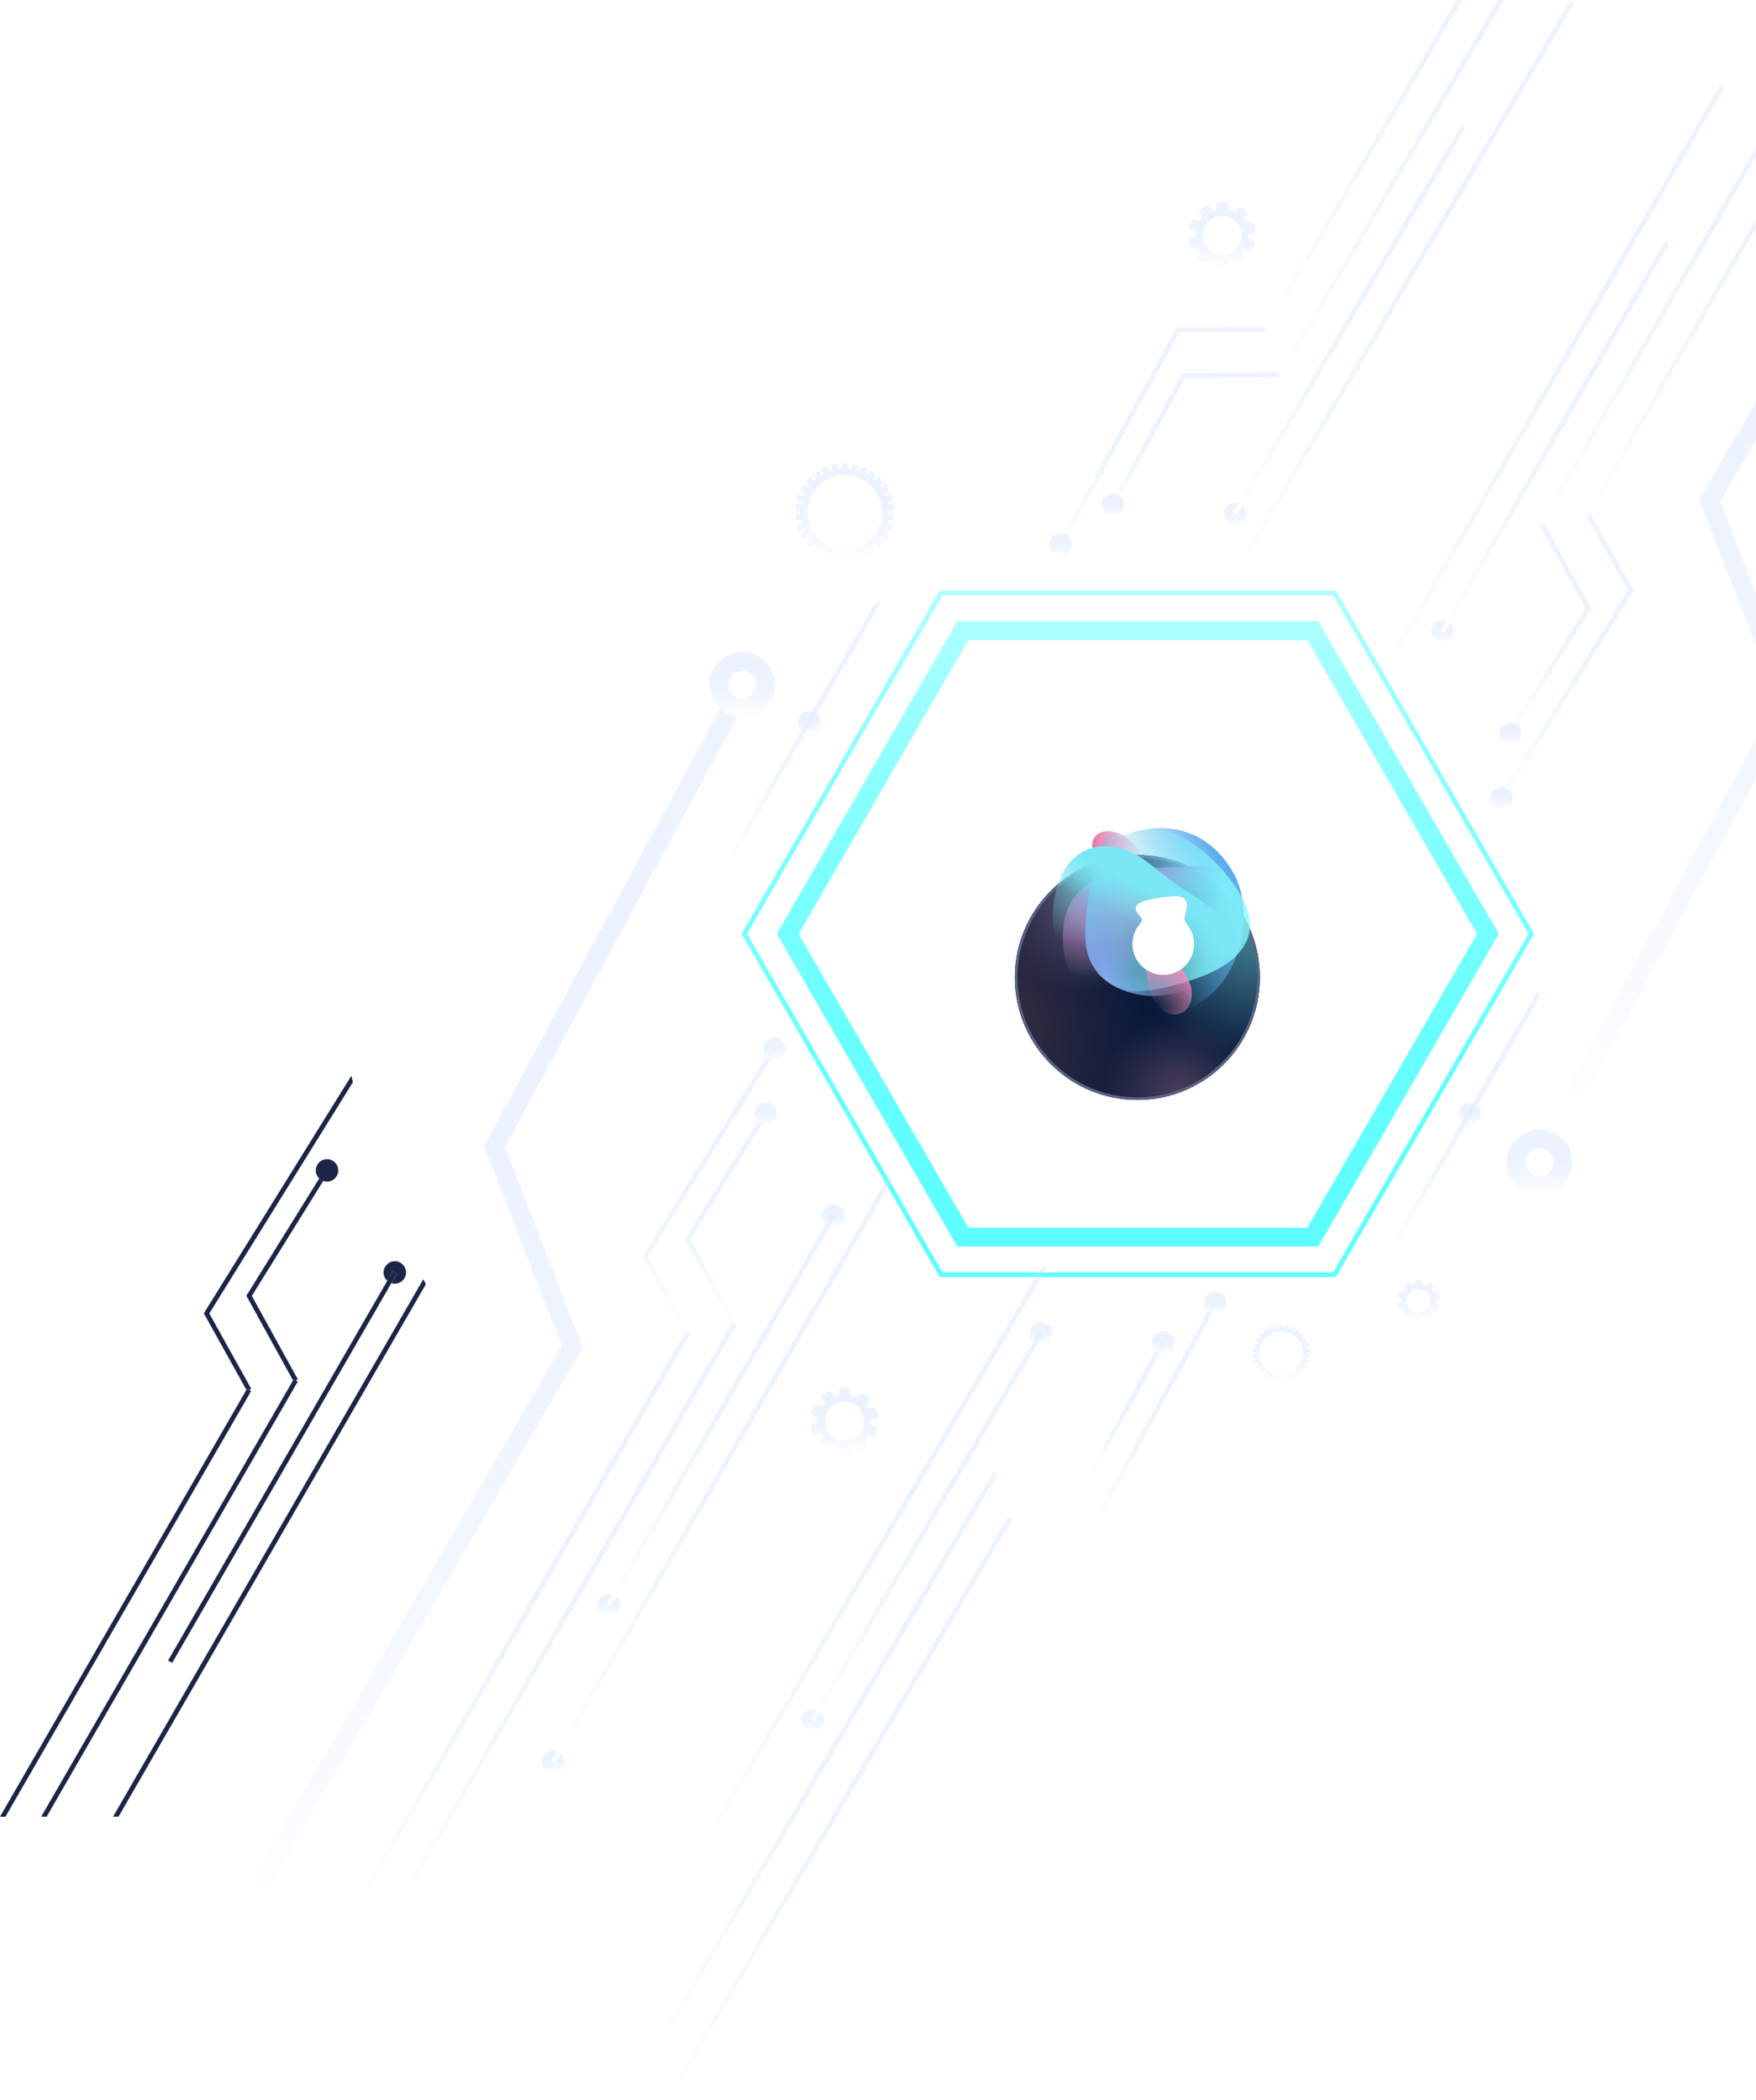 <svg width="678" height="811" viewBox="0 0 678 811" fill="none" xmlns="http://www.w3.org/2000/svg">
<path d="M114.178 533.027L113.391 532.572L113.134 533.018L95.126 500.338L123.246 455.056C123.683 455.477 124.209 455.808 124.791 456.017L97.233 500.393L114.975 532.589L114.178 533.027Z" fill="url(#paint0_linear_901_160)"/>
<path d="M96.179 536.675L95.391 536.22L95.133 536.668L78.698 507.121L135.683 415.36C135.861 416.212 136.045 417.076 136.231 417.926L80.809 507.171L96.974 536.233L96.179 536.675Z" fill="url(#paint1_linear_901_160)"/>
<path d="M126.257 456.271C125.742 456.271 125.249 456.182 124.792 456.018C124.21 455.808 123.684 455.477 123.247 455.057C122.431 454.267 121.923 453.162 121.923 451.935C121.923 449.542 123.862 447.602 126.257 447.602C128.651 447.602 130.591 449.542 130.591 451.935C130.591 454.331 128.651 456.271 126.257 456.271Z" fill="url(#paint2_linear_901_160)"/>
<path d="M152.435 495.683C151.971 495.683 151.524 495.608 151.105 495.473L153.223 491.802L151.648 490.892L149.53 494.563C148.653 493.77 148.102 492.623 148.102 491.347C148.102 488.952 150.043 487.012 152.435 487.012C154.83 487.012 156.771 488.952 156.771 491.347C156.771 493.741 154.83 495.683 152.435 495.683Z" fill="url(#paint3_linear_901_160)"/>
<path d="M45.752 701.501H43.65L45.583 698.154L163.431 493.963C163.762 494.611 164.086 495.241 164.423 495.887L47.158 699.064L45.752 701.501Z" fill="url(#paint4_linear_901_160)"/>
<path d="M66.473 642.109L64.897 641.199L67.015 637.527L149.53 494.561L151.647 490.89L153.223 491.8L151.105 495.471L68.591 638.439L66.473 642.109Z" fill="url(#paint5_linear_901_160)"/>
<path d="M17.997 701.501H15.896L113.134 533.02L113.391 532.574L114.179 533.029L114.966 533.484L17.997 701.501Z" fill="url(#paint6_linear_901_160)"/>
<path d="M2.101 701.5H0L95.134 536.667L95.392 536.219L96.18 536.674L96.968 537.129L2.101 701.5Z" fill="url(#paint7_linear_901_160)"/>
<g filter="url(#filter0_di_901_160)">
<path d="M515.283 224.981V224.071H362.836L286.351 356.595L362.836 489.119H515.809L592.296 356.595L515.807 224.071H515.283V224.981L514.496 225.436L590.194 356.595L514.758 487.299H363.887L288.45 356.595L363.887 225.891H515.283V224.981L514.496 225.436L515.283 224.981Z" fill="url(#paint8_linear_901_160)"/>
</g>
<g filter="url(#filter1_di_901_160)">
<path d="M506.905 239.495V235.855H369.638L299.954 356.594L369.638 477.334H509.006L578.69 356.594L509.006 235.855H506.905V239.495L503.754 241.315L570.287 356.594L504.805 470.054H373.839L308.356 356.594L373.839 243.135H506.905V239.495L503.754 241.315L506.905 239.495Z" fill="url(#paint9_linear_901_160)"/>
</g>
<path d="M294.829 429.533L264.473 478.415L282.728 511.545L284.322 510.666L266.581 478.47L296.376 430.493L294.829 429.533Z" fill="url(#paint10_linear_901_160)"/>
<path d="M298.147 404.518L248.045 485.196L264.732 515.191L266.321 514.307L250.155 485.247L299.694 405.478L298.147 404.518Z" fill="url(#paint11_linear_901_160)"/>
<path d="M299.935 430.013C299.935 432.407 297.994 434.347 295.601 434.347C293.207 434.347 291.268 432.407 291.268 430.013C291.268 427.618 293.207 425.678 295.601 425.678C297.994 425.678 299.935 427.618 299.935 430.013Z" fill="url(#paint12_linear_901_160)"/>
<path d="M303.254 404.998C303.254 407.393 301.313 409.333 298.921 409.333C296.528 409.333 294.587 407.393 294.587 404.998C294.587 402.604 296.528 400.664 298.921 400.664C301.313 400.664 303.254 402.604 303.254 404.998Z" fill="url(#paint13_linear_901_160)"/>
<path d="M326.115 469.422C326.115 471.815 324.175 473.757 321.781 473.757C319.389 473.757 317.449 471.815 317.449 469.422C317.449 467.026 319.389 465.084 321.781 465.084C324.175 465.084 326.115 467.026 326.115 469.422Z" fill="url(#paint14_linear_901_160)"/>
<path d="M239.365 619.731C239.365 622.125 237.423 624.066 235.031 624.066C232.637 624.066 230.697 622.125 230.697 619.731C230.697 617.336 232.637 615.397 235.031 615.397C237.423 615.397 239.365 617.336 239.365 619.731Z" fill="url(#paint15_linear_901_160)"/>
<path d="M217.93 680.354C217.93 682.749 215.991 684.689 213.596 684.689C211.204 684.689 209.263 682.749 209.263 680.354C209.263 677.961 211.204 676.021 213.596 676.021C215.991 676.021 217.93 677.961 217.93 680.354Z" fill="url(#paint16_linear_901_160)"/>
<path d="M214.384 680.809L344.193 455.896L342.618 454.986L212.809 679.899" fill="url(#paint17_linear_901_160)"/>
<path d="M235.819 620.187L322.569 469.878L320.993 468.968L234.243 619.277" fill="url(#paint18_linear_901_160)"/>
<path d="M154.503 736.472L284.313 511.559L282.737 510.649L152.928 735.562" fill="url(#paint19_linear_901_160)"/>
<path d="M136.504 740.117L266.315 515.204L264.74 514.294L134.929 739.207" fill="url(#paint20_linear_901_160)"/>
<path d="M448.287 517.762L421.193 567.314L384.445 567.703L384.465 569.523L422.278 569.123L449.885 518.636L448.287 517.762Z" fill="url(#paint21_linear_901_160)"/>
<path d="M468.427 502.563L423.377 584.951L390.132 585.171L390.145 586.991L424.46 586.766L470.023 503.436L468.427 502.563Z" fill="url(#paint22_linear_901_160)"/>
<path d="M446.955 514.421C444.871 515.6 444.136 518.245 445.315 520.331C446.492 522.415 449.136 523.148 451.219 521.97C453.304 520.791 454.039 518.147 452.86 516.064C451.683 513.979 449.04 513.243 446.955 514.421Z" fill="url(#paint23_linear_901_160)"/>
<path d="M467.093 499.227C465.008 500.402 464.275 503.049 465.452 505.133C466.629 507.218 469.273 507.954 471.356 506.774C473.441 505.597 474.176 502.952 472.999 500.867C471.82 498.783 469.177 498.047 467.093 499.227Z" fill="url(#paint24_linear_901_160)"/>
<path d="M399.778 511.011C397.693 512.19 396.96 514.835 398.136 516.92C399.314 519.004 401.958 519.738 404.041 518.56C406.126 517.381 406.859 514.736 405.684 512.654C404.505 510.569 401.862 509.833 399.778 511.011Z" fill="url(#paint25_linear_901_160)"/>
<path d="M311.645 660.515C309.562 661.694 308.827 664.34 310.006 666.422C311.181 668.507 313.825 669.243 315.91 668.064C317.993 666.885 318.728 664.242 317.551 662.156C316.374 660.072 313.73 659.338 311.645 660.515Z" fill="url(#paint26_linear_901_160)"/>
<path d="M272.348 713.247L404.222 489.539L402.655 488.614L270.779 712.323" fill="url(#paint27_linear_901_160)"/>
<path d="M314.561 664.752L402.692 515.251L401.126 514.326L312.993 663.827" fill="url(#paint28_linear_901_160)"/>
<path d="M253.364 792.783L385.239 569.075L383.672 568.15L251.798 791.858" fill="url(#paint29_linear_901_160)"/>
<path d="M259.047 810.251L390.921 586.542L389.355 585.618L257.48 809.326" fill="url(#paint30_linear_901_160)"/>
<path d="M583.901 283.72L614.257 234.838L596.002 201.708L594.408 202.587L612.151 234.783L582.354 282.761L583.901 283.72Z" fill="url(#paint31_linear_901_160)"/>
<path d="M580.584 308.735L630.686 228.056L614 198.06L612.41 198.947L628.577 228.007L579.039 307.774L580.584 308.735Z" fill="url(#paint32_linear_901_160)"/>
<path d="M578.794 283.241C578.794 280.846 580.735 278.906 583.128 278.906C585.522 278.906 587.463 280.846 587.463 283.241C587.463 285.634 585.522 287.576 583.128 287.576C580.735 287.576 578.794 285.634 578.794 283.241Z" fill="url(#paint33_linear_901_160)"/>
<path d="M575.478 308.256C575.478 305.86 577.417 303.92 579.811 303.92C582.204 303.92 584.145 305.86 584.145 308.256C584.145 310.651 582.204 312.591 579.811 312.591C577.417 312.591 575.478 310.651 575.478 308.256Z" fill="url(#paint34_linear_901_160)"/>
<path d="M552.613 243.83C552.613 241.437 554.555 239.495 556.947 239.495C559.343 239.495 561.283 241.437 561.283 243.83C561.283 246.225 559.343 248.167 556.947 248.167C554.555 248.167 552.613 246.225 552.613 243.83Z" fill="url(#paint35_linear_901_160)"/>
<path d="M664.344 32.441L534.537 257.356L536.113 258.266L665.92 33.35" fill="url(#paint36_linear_901_160)"/>
<path d="M642.912 93.066L556.16 243.375L557.736 244.285L644.487 93.976" fill="url(#paint37_linear_901_160)"/>
<path d="M724.225 -23.22L594.416 201.694L595.992 202.604L725.801 -22.31" fill="url(#paint38_linear_901_160)"/>
<path d="M742.225 -26.865L612.416 198.048L613.992 198.958L743.801 -25.955" fill="url(#paint39_linear_901_160)"/>
<path d="M430.439 195.49L457.535 145.937L494.283 145.549L494.265 143.729L456.451 144.13L428.844 194.617L430.439 195.49Z" fill="url(#paint40_linear_901_160)"/>
<path d="M410.305 210.688L455.352 128.301L488.596 128.081L488.585 126.261L454.27 126.488L408.709 209.816L410.305 210.688Z" fill="url(#paint41_linear_901_160)"/>
<path d="M431.775 198.829C433.858 197.651 434.593 195.007 433.416 192.923C432.237 190.839 429.593 190.104 427.51 191.281C425.425 192.459 424.692 195.103 425.869 197.189C427.048 199.273 429.692 200.008 431.775 198.829Z" fill="url(#paint42_linear_901_160)"/>
<path d="M411.639 214.025C413.722 212.848 414.457 210.203 413.278 208.119C412.101 206.034 409.457 205.298 407.372 206.478C405.291 207.655 404.556 210.3 405.733 212.384C406.91 214.469 409.556 215.205 411.639 214.025Z" fill="url(#paint43_linear_901_160)"/>
<path d="M314.533 282.678C316.618 281.501 317.352 278.855 316.173 276.771C314.997 274.687 312.354 273.952 310.269 275.129C308.185 276.307 307.45 278.953 308.628 281.037C309.805 283.123 312.45 283.856 314.533 282.678Z" fill="url(#paint44_linear_901_160)"/>
<path d="M478.953 202.241C481.038 201.062 481.771 198.418 480.594 196.334C479.415 194.25 476.772 193.514 474.689 194.692C472.605 195.869 471.87 198.514 473.047 200.6C474.226 202.684 476.87 203.419 478.953 202.241Z" fill="url(#paint45_linear_901_160)"/>
<path d="M606.385 0.007L474.511 223.713L476.077 224.638L607.951 0.931" fill="url(#paint46_linear_901_160)"/>
<path d="M564.169 48.499L476.038 198.004L477.605 198.929L565.735 49.424" fill="url(#paint47_linear_901_160)"/>
<path d="M625.366 -79.529L493.49 144.178L495.059 145.103L626.933 -78.604" fill="url(#paint48_linear_901_160)"/>
<path d="M619.683 -97L487.808 126.708L489.376 127.633L621.25 -96.076" fill="url(#paint49_linear_901_160)"/>
<path d="M338.328 232.061L279.774 333.51L281.35 334.42L339.903 232.971" fill="url(#paint50_linear_901_160)"/>
<path d="M569.646 433.786C571.729 432.607 572.464 429.962 571.285 427.879C570.109 425.793 567.466 425.059 565.381 426.237C563.298 427.416 562.563 430.061 563.74 432.143C564.917 434.229 567.561 434.964 569.646 433.786Z" fill="url(#paint51_linear_901_160)"/>
<path d="M593.443 383.168L534.89 484.617L536.465 485.527L595.018 384.078" fill="url(#paint52_linear_901_160)"/>
<path d="M602.744 440.113L694.19 270.765L664.139 193.6L792 -26.845L785.705 -30.5L656.087 192.978L686.186 270.268L596.342 436.653L602.744 440.113Z" fill="url(#paint53_linear_901_160)"/>
<path d="M603.51 448.829H599.872C599.87 450.327 599.275 451.648 598.296 452.633C597.312 453.612 595.991 454.205 594.494 454.209C592.998 454.207 591.677 453.612 590.691 452.633C589.714 451.648 589.119 450.327 589.117 448.829C589.119 447.333 589.714 446.012 590.693 445.027C591.677 444.048 592.998 443.453 594.494 443.451C595.991 443.453 597.312 444.048 598.296 445.027C599.275 446.012 599.87 447.333 599.872 448.829H603.51H607.149C607.147 441.837 601.484 436.175 594.494 436.171C587.504 436.175 581.842 441.838 581.84 448.829C581.842 455.823 587.505 461.485 594.494 461.487C601.484 461.487 607.147 455.823 607.149 448.829H603.51Z" fill="url(#paint54_linear_901_160)"/>
<path d="M278.337 273.142L186.89 442.488L216.941 519.653L89.08 740.098L95.375 743.751L224.993 520.275L194.893 442.985L284.74 276.601L278.337 273.142Z" fill="url(#paint55_linear_901_160)"/>
<path d="M277.571 264.421H281.21C281.212 262.925 281.805 261.604 282.784 260.619C283.768 259.64 285.091 259.045 286.586 259.043C288.082 259.045 289.403 259.64 290.387 260.619C291.366 261.604 291.961 262.925 291.963 264.421C291.961 265.919 291.366 267.24 290.387 268.225C289.403 269.204 288.082 269.799 286.586 269.801C285.091 269.799 283.768 269.204 282.784 268.225C281.805 267.24 281.212 265.919 281.21 264.421H277.571H273.933C273.934 271.414 279.596 277.077 286.586 277.081C293.577 277.077 299.237 271.414 299.24 264.421C299.237 257.429 293.577 251.767 286.586 251.763C279.596 251.767 273.934 257.429 273.933 264.421H277.571Z" fill="url(#paint56_linear_901_160)"/>
<path d="M326.115 212.373C318.141 212.373 311.673 205.903 311.673 197.924C311.673 189.945 318.141 183.475 326.115 183.475C334.093 183.475 340.561 189.945 340.561 197.924C340.561 205.903 334.093 212.373 326.115 212.373ZM343.194 197.924C343.194 197.731 343.185 197.54 343.179 197.349L345.152 197.142L344.899 194.73L342.928 194.938C342.861 194.557 342.783 194.182 342.694 193.811L344.573 193.199L343.825 190.894L341.944 191.505C341.797 191.148 341.644 190.797 341.477 190.453L343.189 189.465L341.975 187.365L340.265 188.355C340.048 188.036 339.819 187.729 339.584 187.426L341.056 186.1L339.435 184.298L337.961 185.625C337.685 185.359 337.401 185.1 337.106 184.853L338.273 183.251L336.311 181.824L335.147 183.428C334.821 183.224 334.492 183.031 334.152 182.849L334.958 181.044L332.744 180.057L331.937 181.861C331.579 181.732 331.213 181.617 330.844 181.51L331.255 179.573L328.885 179.069L328.472 181.007C328.095 180.954 327.713 180.916 327.329 180.889V178.905H324.904V180.889C324.52 180.916 324.138 180.954 323.761 181.007L323.35 179.069L320.978 179.573L321.391 181.51C321.021 181.617 320.652 181.732 320.293 181.861L319.491 180.057L317.277 181.044L318.081 182.849C317.743 183.031 317.41 183.224 317.086 183.428L315.923 181.824L313.962 183.251L315.125 184.853C314.832 185.1 314.548 185.359 314.273 185.625L312.799 184.298L311.177 186.1L312.65 187.426C312.414 187.729 312.184 188.036 311.97 188.355L310.256 187.365L309.044 189.465L310.756 190.453C310.589 190.797 310.436 191.148 310.29 191.505L308.409 190.894L307.661 193.199L309.541 193.811C309.45 194.182 309.372 194.557 309.304 194.938L307.336 194.73L307.081 197.142L309.053 197.349C309.048 197.54 309.041 197.731 309.041 197.924C309.041 198.117 309.048 198.308 309.053 198.499L307.081 198.707L307.336 201.118L309.304 200.911C309.372 201.291 309.45 201.666 309.541 202.037L307.661 202.649L308.409 204.955L310.29 204.343C310.436 204.7 310.589 205.051 310.758 205.395L309.044 206.384L310.256 208.484L311.97 207.494C312.184 207.812 312.414 208.12 312.65 208.422L311.177 209.749L312.799 211.551L314.273 210.224C314.548 210.49 314.832 210.748 315.125 210.996L313.962 212.599L315.923 214.024L317.086 212.421C317.41 212.624 317.743 212.817 318.081 212.998L317.277 214.805L319.491 215.791L320.293 213.988C320.654 214.119 321.021 214.233 321.391 214.339L320.978 216.275L323.35 216.78L323.761 214.841C324.138 214.894 324.52 214.932 324.904 214.96V216.943H327.329V214.96C327.713 214.932 328.095 214.894 328.472 214.841L328.885 216.78L331.255 216.275L330.844 214.339C331.213 214.233 331.579 214.119 331.937 213.988L332.744 215.791L334.958 214.805L334.152 212.999C334.492 212.817 334.821 212.624 335.147 212.421L336.311 214.024L338.273 212.599L337.106 210.996C337.401 210.748 337.685 210.49 337.961 210.224L339.435 211.551L341.056 209.749L339.584 208.422C339.819 208.12 340.048 207.812 340.265 207.494L341.975 208.484L343.189 206.384L341.477 205.395C341.644 205.051 341.797 204.7 341.944 204.343L343.825 204.955L344.573 202.649L342.694 202.037C342.783 201.666 342.861 201.291 342.928 200.911L344.899 201.118L345.152 198.707L343.179 198.499C343.185 198.308 343.194 198.117 343.194 197.924Z" fill="url(#paint57_linear_901_160)"/>
<path d="M494.68 530.922C490.049 530.922 486.294 527.166 486.294 522.534C486.294 517.902 490.049 514.146 494.68 514.146C499.312 514.146 503.065 517.902 503.065 522.534C503.065 527.166 499.312 530.922 494.68 530.922ZM504.594 522.534L504.584 522.201L505.731 522.081L505.583 520.679L504.439 520.8C504.399 520.579 504.355 520.361 504.302 520.146L505.394 519.791L504.959 518.452L503.868 518.808C503.784 518.599 503.695 518.395 503.597 518.197L504.59 517.622L503.886 516.402L502.892 516.977C502.767 516.794 502.634 516.615 502.498 516.439L503.353 515.669L502.412 514.622L501.555 515.394C501.395 515.239 501.23 515.09 501.062 514.946L501.737 514.015L500.598 513.188L499.923 514.118C499.734 514 499.543 513.889 499.345 513.783L499.812 512.733L498.526 512.16L498.06 513.208C497.851 513.134 497.64 513.066 497.423 513.004L497.662 511.88L496.286 511.588L496.048 512.713C495.83 512.682 495.606 512.66 495.382 512.644V511.492H493.976V512.644C493.754 512.66 493.532 512.682 493.313 512.713L493.073 511.588L491.696 511.88L491.936 513.004C491.721 513.066 491.509 513.134 491.299 513.208L490.832 512.16L489.547 512.733L490.015 513.783C489.818 513.889 489.626 514 489.438 514.118L488.761 513.188L487.624 514.015L488.299 514.946C488.128 515.09 487.963 515.239 487.803 515.394L486.949 514.622L486.007 515.669L486.862 516.439C486.725 516.615 486.591 516.794 486.467 516.977L485.472 516.402L484.768 517.622L485.763 518.197C485.667 518.395 485.577 518.599 485.492 518.808L484.4 518.452L483.965 519.791L485.057 520.146C485.004 520.361 484.959 520.579 484.919 520.8L483.778 520.679L483.629 522.081L484.773 522.201L484.766 522.534L484.773 522.867L483.629 522.989L483.778 524.389L484.919 524.268C484.959 524.489 485.004 524.707 485.057 524.922L483.965 525.275L484.4 526.616L485.492 526.26C485.577 526.467 485.667 526.671 485.763 526.871L484.768 527.444L485.472 528.664L486.467 528.089C486.591 528.274 486.725 528.453 486.862 528.627L486.007 529.399L486.949 530.444L487.803 529.674C487.963 529.829 488.128 529.978 488.299 530.122L487.624 531.052L488.761 531.88L489.438 530.95C489.626 531.068 489.818 531.181 490.015 531.285L489.547 532.333L490.832 532.906L491.299 531.86C491.509 531.936 491.721 532.002 491.936 532.064L491.696 533.187L493.073 533.48L493.313 532.355C493.532 532.386 493.754 532.408 493.976 532.424V533.574H495.382V532.424C495.606 532.408 495.83 532.386 496.048 532.355L496.286 533.48L497.662 533.187L497.423 532.064C497.64 532.002 497.851 531.936 498.06 531.86L498.526 532.906L499.812 532.333L499.345 531.285C499.543 531.181 499.734 531.068 499.923 530.95L500.598 531.88L501.737 531.052L501.062 530.122C501.23 529.978 501.395 529.829 501.555 529.674L502.412 530.444L503.353 529.399L502.498 528.627C502.634 528.453 502.767 528.274 502.892 528.089L503.886 528.664L504.59 527.444L503.597 526.871C503.695 526.671 503.784 526.467 503.868 526.26L504.959 526.616L505.394 525.275L504.302 524.922C504.355 524.707 504.399 524.489 504.439 524.268L505.583 524.389L505.731 522.989L504.584 522.867L504.594 522.534Z" fill="url(#paint58_linear_901_160)"/>
<path d="M471.905 98.473C467.761 98.473 464.398 95.112 464.398 90.964C464.398 86.814 467.761 83.453 471.905 83.453C476.052 83.453 479.414 86.814 479.414 90.964C479.414 95.112 476.052 98.473 471.905 98.473ZM483.855 93.019L482.974 92.698C482.485 92.52 482.183 92.04 482.21 91.519C482.221 91.335 482.227 91.15 482.227 90.964C482.227 90.786 482.221 90.609 482.212 90.433L483.988 89.956C484.612 89.79 484.979 89.15 484.812 88.529L484.301 86.616C484.135 85.995 483.495 85.624 482.871 85.792L481.965 86.035C481.464 86.168 480.942 85.952 480.669 85.511L480.549 85.326C480.265 84.891 480.289 84.325 480.622 83.926L481.226 83.205C481.641 82.712 481.577 81.977 481.082 81.564L479.567 80.291C479.074 79.876 478.337 79.94 477.924 80.435L477.321 81.152C476.99 81.547 476.441 81.675 475.97 81.473C475.619 81.322 475.26 81.191 474.891 81.079C474.398 80.93 474.061 80.481 474.061 79.968V79.028C474.061 78.384 473.539 77.862 472.895 77.862H470.917C470.273 77.862 469.751 78.384 469.751 79.028V79.964C469.751 80.484 469.404 80.932 468.907 81.083L468.694 81.149C468.201 81.311 467.662 81.141 467.364 80.716L466.827 79.949C466.458 79.423 465.732 79.294 465.205 79.664L463.583 80.799C463.056 81.169 462.928 81.897 463.298 82.423L463.836 83.193C464.135 83.618 464.107 84.184 463.787 84.594L463.653 84.767C463.341 85.182 462.801 85.355 462.315 85.176L461.431 84.856C460.827 84.634 460.158 84.947 459.937 85.553L459.261 87.411C459.04 88.017 459.353 88.687 459.959 88.907L460.838 89.228C461.329 89.406 461.631 89.887 461.6 90.407C461.591 90.591 461.586 90.777 461.586 90.964C461.586 91.141 461.589 91.317 461.598 91.494L459.825 91.971C459.202 92.136 458.833 92.777 458.999 93.397L459.512 95.31C459.677 95.933 460.318 96.302 460.94 96.135L461.846 95.893C462.346 95.758 462.868 95.975 463.145 96.415L463.261 96.601C463.545 97.036 463.523 97.602 463.189 98L462.586 98.719C462.173 99.214 462.237 99.949 462.73 100.364L464.246 101.635C464.739 102.05 465.474 101.986 465.889 101.491L466.493 100.772C466.822 100.379 467.37 100.252 467.843 100.454C468.192 100.605 468.552 100.736 468.921 100.847C469.413 100.996 469.751 101.445 469.751 101.961V102.898C469.751 103.542 470.273 104.064 470.917 104.064H472.895C473.539 104.064 474.061 103.542 474.061 102.898V101.962C474.061 101.442 474.407 100.994 474.905 100.843L475.116 100.778C475.61 100.616 476.15 100.785 476.446 101.211L476.983 101.975C477.352 102.503 478.08 102.632 478.608 102.263L480.227 101.129C480.755 100.757 480.884 100.029 480.515 99.502L479.976 98.734C479.679 98.308 479.703 97.742 480.025 97.334L480.158 97.157C480.471 96.744 481.009 96.573 481.499 96.75L482.379 97.07C482.985 97.292 483.655 96.979 483.875 96.373L484.55 94.515C484.77 93.909 484.461 93.239 483.855 93.019Z" fill="url(#paint59_linear_901_160)"/>
<path d="M326.115 556.269C321.971 556.269 318.609 552.906 318.609 548.758C318.609 544.61 321.971 541.249 326.115 541.249C330.263 541.249 333.624 544.61 333.624 548.758C333.624 552.906 330.263 556.269 326.115 556.269ZM338.065 550.815L337.184 550.494C336.695 550.314 336.393 549.836 336.42 549.313C336.431 549.131 336.437 548.944 336.437 548.758C336.437 548.58 336.431 548.403 336.422 548.228L338.198 547.752C338.822 547.584 339.189 546.945 339.024 546.323L338.511 544.412C338.345 543.789 337.705 543.42 337.084 543.587L336.176 543.829C335.674 543.964 335.152 543.748 334.879 543.307L334.759 543.12C334.475 542.685 334.499 542.119 334.832 541.722L335.436 541.001C335.851 540.508 335.787 539.771 335.292 539.358L333.777 538.086C333.284 537.672 332.547 537.736 332.134 538.231L331.532 538.948C331.2 539.343 330.651 539.469 330.18 539.267C329.829 539.117 329.47 538.986 329.101 538.874C328.608 538.726 328.271 538.275 328.271 537.762V536.822C328.271 536.18 327.749 535.656 327.105 535.656H325.127C324.483 535.656 323.961 536.18 323.961 536.822V537.76C323.961 538.278 323.614 538.728 323.117 538.877L322.906 538.945C322.413 539.105 321.872 538.935 321.574 538.511L321.037 537.745C320.67 537.217 319.942 537.09 319.414 537.459L317.793 538.593C317.266 538.963 317.138 539.691 317.508 540.219L318.046 540.987C318.345 541.414 318.317 541.979 317.997 542.388L317.863 542.561C317.551 542.978 317.011 543.149 316.525 542.972L315.641 542.65C315.037 542.43 314.368 542.741 314.147 543.347L313.471 545.207C313.25 545.813 313.563 546.483 314.169 546.703L315.048 547.024C315.539 547.2 315.841 547.682 315.812 548.201C315.801 548.387 315.796 548.571 315.796 548.758C315.796 548.935 315.799 549.113 315.808 549.29L314.035 549.765C313.412 549.93 313.043 550.571 313.21 551.193L313.722 553.104C313.889 553.727 314.528 554.096 315.15 553.931L316.056 553.687C316.558 553.552 317.078 553.77 317.355 554.211L317.471 554.395C317.757 554.831 317.735 555.397 317.4 555.796L316.796 556.513C316.383 557.008 316.447 557.743 316.94 558.158L318.456 559.431C318.949 559.846 319.684 559.78 320.099 559.287L320.703 558.568C321.032 558.175 321.58 558.046 322.054 558.249C322.402 558.401 322.764 558.532 323.131 558.641C323.623 558.79 323.961 559.24 323.961 559.755V560.692C323.961 561.338 324.483 561.86 325.127 561.86H327.105C327.749 561.86 328.271 561.338 328.271 560.692V559.758C328.271 559.238 328.617 558.788 329.115 558.637L329.326 558.572C329.819 558.41 330.36 558.579 330.656 559.007L331.193 559.771C331.562 560.301 332.29 560.428 332.818 560.059L334.439 558.923C334.967 558.553 335.094 557.825 334.726 557.298L334.186 556.528C333.889 556.104 333.915 555.536 334.235 555.128L334.37 554.953C334.681 554.538 335.219 554.367 335.709 554.544L336.589 554.866C337.195 555.086 337.865 554.773 338.085 554.167L338.76 552.309C338.982 551.705 338.671 551.035 338.065 550.815Z" fill="url(#paint60_linear_901_160)"/>
<path d="M547.681 506.991C545.114 506.991 543.034 504.911 543.034 502.343C543.034 499.777 545.114 497.695 547.681 497.695C550.246 497.695 552.326 499.777 552.326 502.343C552.326 504.911 550.246 506.991 547.681 506.991ZM555.073 503.615L554.529 503.419C554.225 503.306 554.04 503.009 554.056 502.687L554.067 502.343L554.058 502.015L555.157 501.721C555.542 501.617 555.77 501.222 555.666 500.836L555.349 499.653C555.248 499.267 554.851 499.04 554.465 499.143L553.905 499.293C553.596 499.376 553.272 499.242 553.103 498.969L553.028 498.854C552.853 498.585 552.868 498.235 553.073 497.988L553.446 497.544C553.703 497.238 553.665 496.781 553.359 496.526L552.42 495.738C552.115 495.482 551.66 495.523 551.403 495.829L551.03 496.273C550.827 496.517 550.488 496.595 550.193 496.47C549.977 496.375 549.755 496.297 549.527 496.226C549.222 496.135 549.014 495.855 549.014 495.54V494.957C549.014 494.559 548.69 494.237 548.292 494.237H547.068C546.669 494.237 546.345 494.559 546.345 494.957V495.538C546.345 495.858 546.132 496.137 545.823 496.228L545.694 496.27C545.388 496.37 545.054 496.266 544.87 496.002L544.537 495.529C544.309 495.201 543.858 495.121 543.533 495.351L542.53 496.053C542.204 496.282 542.124 496.732 542.354 497.058L542.685 497.535C542.87 497.798 542.854 498.148 542.656 498.401L542.572 498.508C542.379 498.767 542.046 498.872 541.744 498.763L541.198 498.565C540.824 498.426 540.409 498.621 540.272 498.994L539.856 500.146C539.719 500.521 539.91 500.934 540.285 501.071L540.831 501.269C541.133 501.378 541.32 501.677 541.304 501.999L541.293 502.343L541.302 502.671L540.203 502.967C539.817 503.069 539.588 503.466 539.694 503.85L540.01 505.033C540.112 505.417 540.509 505.646 540.893 505.544L541.455 505.393C541.766 505.311 542.086 505.444 542.257 505.717L542.33 505.832C542.506 506.101 542.492 506.453 542.286 506.698L541.913 507.142C541.657 507.448 541.697 507.903 542.001 508.16L542.939 508.948C543.243 509.203 543.7 509.164 543.956 508.859L544.329 508.415C544.533 508.171 544.873 508.091 545.166 508.216C545.383 508.309 545.605 508.391 545.832 508.46C546.138 508.551 546.345 508.83 546.345 509.148V509.729C546.345 510.127 546.669 510.451 547.068 510.451H548.292C548.69 510.451 549.014 510.127 549.014 509.729V509.15C549.014 508.828 549.227 508.551 549.537 508.456L549.666 508.416C549.971 508.316 550.306 508.422 550.49 508.684L550.821 509.159C551.05 509.487 551.5 509.565 551.827 509.337L552.831 508.633C553.155 508.405 553.235 507.954 553.006 507.628L552.675 507.151C552.489 506.889 552.506 506.538 552.704 506.285L552.788 506.176C552.981 505.921 553.314 505.814 553.616 505.925L554.161 506.123C554.536 506.26 554.951 506.067 555.087 505.692L555.504 504.542C555.642 504.167 555.448 503.752 555.073 503.615Z" fill="url(#paint61_linear_901_160)"/>
<g filter="url(#filter2_d_901_160)">
<path d="M486.443 355.43C486.443 381.553 465.267 402.729 439.144 402.729C413.022 402.729 391.846 381.553 391.846 355.43C391.846 329.308 413.022 308.132 439.144 308.132C465.267 308.132 486.443 329.308 486.443 355.43Z" fill="#081939"/>
<path d="M486.443 355.43C486.443 381.553 465.267 402.729 439.144 402.729C413.022 402.729 391.846 381.553 391.846 355.43C391.846 329.308 413.022 308.132 439.144 308.132C465.267 308.132 486.443 329.308 486.443 355.43Z" fill="url(#paint62_radial_901_160)" fill-opacity="0.9"/>
<path d="M486.443 355.43C486.443 381.553 465.267 402.729 439.144 402.729C413.022 402.729 391.846 381.553 391.846 355.43C391.846 329.308 413.022 308.132 439.144 308.132C465.267 308.132 486.443 329.308 486.443 355.43Z" fill="url(#paint63_radial_901_160)" fill-opacity="0.85"/>
<path d="M486.443 355.43C486.443 381.553 465.267 402.729 439.144 402.729C413.022 402.729 391.846 381.553 391.846 355.43C391.846 329.308 413.022 308.132 439.144 308.132C465.267 308.132 486.443 329.308 486.443 355.43Z" fill="url(#paint64_radial_901_160)" fill-opacity="0.8"/>
<path d="M486.443 355.43C486.443 381.553 465.267 402.729 439.144 402.729C413.022 402.729 391.846 381.553 391.846 355.43C391.846 329.308 413.022 308.132 439.144 308.132C465.267 308.132 486.443 329.308 486.443 355.43Z" fill="url(#paint65_radial_901_160)" fill-opacity="0.88"/>
<path d="M485.943 355.43C485.943 381.277 464.99 402.229 439.144 402.229C413.298 402.229 392.346 381.277 392.346 355.43C392.346 329.584 413.298 308.632 439.144 308.632C464.99 308.632 485.943 329.584 485.943 355.43Z" stroke="#596387"/>
</g>
<path d="M422.192 329.446C418.554 317.971 435.347 317.695 441.223 331.125C444.195 337.916 443.625 347.571 442.986 357.249C433.854 346.518 424.099 335.462 422.192 329.446Z" fill="url(#paint66_linear_901_160)"/>
<path d="M445.605 388.221C475.564 382.934 488.196 357.019 476.86 340.529C471.572 332.838 463.292 334.265 445.605 335.325C427.917 336.384 410.338 339.354 410.338 362.472C410.338 385.59 431.839 390.65 445.605 388.221Z" fill="url(#paint67_radial_901_160)"/>
<path d="M445.605 388.221C475.564 382.934 488.196 357.019 476.86 340.529C471.572 332.838 463.292 334.265 445.605 335.325C427.917 336.384 410.338 339.354 410.338 362.472C410.338 385.59 431.839 390.65 445.605 388.221Z" fill="url(#paint68_linear_901_160)"/>
<g style="mix-blend-mode:hard-light">
<path d="M419.015 361.073C419.014 345.61 423.793 331.186 426.198 324.358C427.187 321.548 430.89 320.748 433.358 322.415C437.561 324.95 446.029 331.107 454.577 337.01C463.46 343.144 476.269 349.926 470.39 370.035C465.936 385.272 444.203 384.582 444.203 384.582C444.203 384.582 419.015 384.163 419.015 361.073Z" fill="url(#paint69_linear_901_160)"/>
</g>
<path d="M467.621 383.877C479.935 373.102 484.21 350.579 475.954 336.586C467.697 322.593 455.935 319.334 446.147 319.793C436.36 320.252 416.481 326.371 415.641 348.34C414.802 370.309 426.227 379.627 438.178 390.126C442.795 394.183 455.307 394.651 467.621 383.877Z" fill="url(#paint70_linear_901_160)"/>
<path d="M424.837 377.205C425.541 377.622 426.17 378.027 426.64 378.448C432.77 383.937 442.166 383.354 452.117 380.752C462.613 378.007 479.638 373.061 482.402 359.961C483.967 352.541 478.285 342.572 470.663 334.484C463.721 327.117 455.25 321.309 447.577 320.409C445.655 320.183 443.309 320.162 440.791 320.49C426.216 323.497 418.348 331.646 417.146 348.23C415.944 364.815 417.301 368.016 424.837 377.205Z" fill="url(#paint71_linear_901_160)" fill-opacity="0.78"/>
<g style="mix-blend-mode:color-dodge">
<path d="M406.932 359.722C404.648 343.858 411.376 326.757 426.761 326.757C438.907 326.757 445.771 336.043 455.103 342.142C466.562 349.633 475.347 354.799 475.347 362.386C475.347 376.152 454.823 383.463 435.247 375.627C420.963 369.909 409.215 375.585 406.932 359.722Z" fill="url(#paint72_radial_901_160)" fill-opacity="0.8"/>
</g>
<path d="M406.932 359.722C404.648 343.858 411.376 326.757 426.761 326.757C438.907 326.757 445.771 336.043 455.103 342.142C466.562 349.633 475.347 354.799 475.347 362.386C475.347 376.152 454.823 383.463 435.247 375.627C420.963 369.909 409.215 375.585 406.932 359.722Z" fill="url(#paint73_linear_901_160)"/>
<path d="M444.162 383.043C449.2 396.897 461.935 392.556 459.974 381.643C459.042 376.451 451.27 366.984 442.985 357.249C442.361 366.711 441.672 376.194 444.162 383.043Z" fill="url(#paint74_radial_901_160)"/>
<path d="M444.162 383.043C449.2 396.897 461.935 392.556 459.974 381.643C459.042 376.451 451.27 366.984 442.985 357.249C442.361 366.711 441.672 376.194 444.162 383.043Z" fill="url(#paint75_linear_901_160)"/>
<g filter="url(#filter3_df_901_160)">
<path d="M451.053 354.534C451.053 361.112 445.721 366.444 439.143 366.444C432.566 366.444 427.233 361.112 427.233 354.534C427.233 352.005 428.022 349.66 429.366 347.732C430.726 345.781 431.649 345.528 430.094 343.728C428.076 341.39 426.301 338.49 436.195 336.927C445.424 335.469 450.066 334.922 447.577 343.439C447.009 345.384 447.637 345.945 448.82 347.59C450.225 349.545 451.053 351.943 451.053 354.534Z" fill="white"/>
</g>
<defs>
<filter id="filter0_di_901_160" x="271.351" y="209.071" width="335.945" height="295.048" filterUnits="userSpaceOnUse" color-interpolation-filters="sRGB">
<feFlood flood-opacity="0" result="BackgroundImageFix"/>
<feColorMatrix in="SourceAlpha" type="matrix" values="0 0 0 0 0 0 0 0 0 0 0 0 0 0 0 0 0 0 127 0" result="hardAlpha"/>
<feOffset/>
<feGaussianBlur stdDeviation="7.5"/>
<feColorMatrix type="matrix" values="0 0 0 0 0.51 0 0 0 0 0.843 0 0 0 0 0.969 0 0 0 1 0"/>
<feBlend mode="normal" in2="BackgroundImageFix" result="effect1_dropShadow_901_160"/>
<feBlend mode="normal" in="SourceGraphic" in2="effect1_dropShadow_901_160" result="shape"/>
<feColorMatrix in="SourceAlpha" type="matrix" values="0 0 0 0 0 0 0 0 0 0 0 0 0 0 0 0 0 0 127 0" result="hardAlpha"/>
<feOffset dy="4"/>
<feGaussianBlur stdDeviation="5"/>
<feComposite in2="hardAlpha" operator="arithmetic" k2="-1" k3="1"/>
<feColorMatrix type="matrix" values="0 0 0 0 0.51 0 0 0 0 0.843 0 0 0 0 0.969 0 0 0 0.5 0"/>
<feBlend mode="normal" in2="shape" result="effect2_innerShadow_901_160"/>
</filter>
<filter id="filter1_di_901_160" x="284.954" y="220.855" width="308.736" height="271.479" filterUnits="userSpaceOnUse" color-interpolation-filters="sRGB">
<feFlood flood-opacity="0" result="BackgroundImageFix"/>
<feColorMatrix in="SourceAlpha" type="matrix" values="0 0 0 0 0 0 0 0 0 0 0 0 0 0 0 0 0 0 127 0" result="hardAlpha"/>
<feOffset/>
<feGaussianBlur stdDeviation="7.5"/>
<feColorMatrix type="matrix" values="0 0 0 0 0.51 0 0 0 0 0.843 0 0 0 0 0.969 0 0 0 1 0"/>
<feBlend mode="normal" in2="BackgroundImageFix" result="effect1_dropShadow_901_160"/>
<feBlend mode="normal" in="SourceGraphic" in2="effect1_dropShadow_901_160" result="shape"/>
<feColorMatrix in="SourceAlpha" type="matrix" values="0 0 0 0 0 0 0 0 0 0 0 0 0 0 0 0 0 0 127 0" result="hardAlpha"/>
<feOffset dy="4"/>
<feGaussianBlur stdDeviation="5"/>
<feComposite in2="hardAlpha" operator="arithmetic" k2="-1" k3="1"/>
<feColorMatrix type="matrix" values="0 0 0 0 0.51 0 0 0 0 0.843 0 0 0 0 0.969 0 0 0 0.5 0"/>
<feBlend mode="normal" in2="shape" result="effect2_innerShadow_901_160"/>
</filter>
<filter id="filter2_d_901_160" x="336.846" y="275.132" width="204.597" height="204.597" filterUnits="userSpaceOnUse" color-interpolation-filters="sRGB">
<feFlood flood-opacity="0" result="BackgroundImageFix"/>
<feColorMatrix in="SourceAlpha" type="matrix" values="0 0 0 0 0 0 0 0 0 0 0 0 0 0 0 0 0 0 127 0" result="hardAlpha"/>
<feOffset dy="22"/>
<feGaussianBlur stdDeviation="27.5"/>
<feColorMatrix type="matrix" values="0 0 0 0 0.122 0 0 0 0 0.145 0 0 0 0 0.259 0 0 0 0.63 0"/>
<feBlend mode="multiply" in2="BackgroundImageFix" result="effect1_dropShadow_901_160"/>
<feBlend mode="normal" in="SourceGraphic" in2="effect1_dropShadow_901_160" result="shape"/>
</filter>
<filter id="filter3_df_901_160" x="362.233" y="271.074" width="173.82" height="180.37" filterUnits="userSpaceOnUse" color-interpolation-filters="sRGB">
<feFlood flood-opacity="0" result="BackgroundImageFix"/>
<feColorMatrix in="SourceAlpha" type="matrix" values="0 0 0 0 0 0 0 0 0 0 0 0 0 0 0 0 0 0 127 0" result="hardAlpha"/>
<feOffset dx="10" dy="10"/>
<feGaussianBlur stdDeviation="37.5"/>
<feColorMatrix type="matrix" values="0 0 0 0 1 0 0 0 0 1 0 0 0 0 1 0 0 0 1 0"/>
<feBlend mode="normal" in2="BackgroundImageFix" result="effect1_dropShadow_901_160"/>
<feBlend mode="normal" in="SourceGraphic" in2="effect1_dropShadow_901_160" result="shape"/>
<feGaussianBlur stdDeviation="18" result="effect2_foregroundBlur_901_160"/>
</filter>
<linearGradient id="paint0_linear_901_160" x1="-478.849" y1="-242.153" x2="160.262" y2="290.907" gradientUnits="userSpaceOnUse">
<stop stop-color="#2C50AA"/>
<stop offset="0.335" stop-color="#274188"/>
<stop offset="0.708" stop-color="#1F2B56"/>
<stop offset="1" stop-color="#1B2548"/>
</linearGradient>
<linearGradient id="paint1_linear_901_160" x1="-478.85" y1="-242.152" x2="160.261" y2="290.909" gradientUnits="userSpaceOnUse">
<stop stop-color="#2C50AA"/>
<stop offset="0.335" stop-color="#274188"/>
<stop offset="0.708" stop-color="#1F2B56"/>
<stop offset="1" stop-color="#1B2548"/>
</linearGradient>
<linearGradient id="paint2_linear_901_160" x1="-478.854" y1="-242.157" x2="160.261" y2="290.91" gradientUnits="userSpaceOnUse">
<stop stop-color="#2C50AA"/>
<stop offset="0.335" stop-color="#274188"/>
<stop offset="0.708" stop-color="#1F2B56"/>
<stop offset="1" stop-color="#1B2548"/>
</linearGradient>
<linearGradient id="paint3_linear_901_160" x1="-478.853" y1="-242.158" x2="160.264" y2="290.906" gradientUnits="userSpaceOnUse">
<stop stop-color="#2C50AA"/>
<stop offset="0.335" stop-color="#274188"/>
<stop offset="0.708" stop-color="#1F2B56"/>
<stop offset="1" stop-color="#1B2548"/>
</linearGradient>
<linearGradient id="paint4_linear_901_160" x1="-478.85" y1="-242.151" x2="160.262" y2="290.91" gradientUnits="userSpaceOnUse">
<stop stop-color="#42CDD7"/>
<stop offset="0.335" stop-color="#42C6D0"/>
<stop offset="0.708" stop-color="#1F2B56"/>
<stop offset="1" stop-color="#1B2548"/>
</linearGradient>
<linearGradient id="paint5_linear_901_160" x1="-478.85" y1="-242.153" x2="160.262" y2="290.908" gradientUnits="userSpaceOnUse">
<stop stop-color="#2C50AA"/>
<stop offset="0.335" stop-color="#274188"/>
<stop offset="0.708" stop-color="#1F2B56"/>
<stop offset="1" stop-color="#1B2548"/>
</linearGradient>
<linearGradient id="paint6_linear_901_160" x1="-478.851" y1="-242.151" x2="160.261" y2="290.911" gradientUnits="userSpaceOnUse">
<stop stop-color="#2C50AA"/>
<stop offset="0.335" stop-color="#274188"/>
<stop offset="0.708" stop-color="#1F2B56"/>
<stop offset="1" stop-color="#1B2548"/>
</linearGradient>
<linearGradient id="paint7_linear_901_160" x1="-478.85" y1="-242.152" x2="160.262" y2="290.91" gradientUnits="userSpaceOnUse">
<stop stop-color="#2C50AA"/>
<stop offset="0.335" stop-color="#274188"/>
<stop offset="0.708" stop-color="#1F2B56"/>
<stop offset="1" stop-color="#1B2548"/>
</linearGradient>
<linearGradient id="paint8_linear_901_160" x1="439.323" y1="489.119" x2="439.323" y2="224.071" gradientUnits="userSpaceOnUse">
<stop stop-color="#5DFFFF"/>
<stop offset="1" stop-color="#00FFFF" stop-opacity="0.32"/>
</linearGradient>
<linearGradient id="paint9_linear_901_160" x1="439.322" y1="477.334" x2="439.322" y2="235.855" gradientUnits="userSpaceOnUse">
<stop stop-color="#5DFFFF"/>
<stop offset="1" stop-color="#00FFFF" stop-opacity="0.32"/>
</linearGradient>
<linearGradient id="paint10_linear_901_160" x1="280.424" y1="511.545" x2="280.424" y2="429.533" gradientUnits="userSpaceOnUse">
<stop stop-color="white"/>
<stop offset="1" stop-color="#CBDDFF" stop-opacity="0.32"/>
</linearGradient>
<linearGradient id="paint11_linear_901_160" x1="273.869" y1="515.191" x2="273.869" y2="404.518" gradientUnits="userSpaceOnUse">
<stop stop-color="white"/>
<stop offset="1" stop-color="#CBDDFF" stop-opacity="0.32"/>
</linearGradient>
<linearGradient id="paint12_linear_901_160" x1="295.601" y1="434.347" x2="295.601" y2="425.678" gradientUnits="userSpaceOnUse">
<stop stop-color="white"/>
<stop offset="1" stop-color="#CBDDFF" stop-opacity="0.32"/>
</linearGradient>
<linearGradient id="paint13_linear_901_160" x1="298.921" y1="409.333" x2="298.921" y2="400.664" gradientUnits="userSpaceOnUse">
<stop stop-color="white"/>
<stop offset="1" stop-color="#CBDDFF" stop-opacity="0.32"/>
</linearGradient>
<linearGradient id="paint14_linear_901_160" x1="321.782" y1="473.757" x2="321.782" y2="465.084" gradientUnits="userSpaceOnUse">
<stop stop-color="white"/>
<stop offset="1" stop-color="#CBDDFF" stop-opacity="0.32"/>
</linearGradient>
<linearGradient id="paint15_linear_901_160" x1="235.031" y1="624.066" x2="235.031" y2="615.397" gradientUnits="userSpaceOnUse">
<stop stop-color="white"/>
<stop offset="1" stop-color="#CBDDFF" stop-opacity="0.32"/>
</linearGradient>
<linearGradient id="paint16_linear_901_160" x1="213.596" y1="684.689" x2="213.596" y2="676.021" gradientUnits="userSpaceOnUse">
<stop stop-color="white"/>
<stop offset="1" stop-color="#CBDDFF" stop-opacity="0.32"/>
</linearGradient>
<linearGradient id="paint17_linear_901_160" x1="278.501" y1="680.809" x2="278.501" y2="454.986" gradientUnits="userSpaceOnUse">
<stop stop-color="white"/>
<stop offset="1" stop-color="#CBDDFF" stop-opacity="0.32"/>
</linearGradient>
<linearGradient id="paint18_linear_901_160" x1="278.406" y1="620.187" x2="278.406" y2="468.968" gradientUnits="userSpaceOnUse">
<stop stop-color="white"/>
<stop offset="1" stop-color="#CBDDFF" stop-opacity="0.32"/>
</linearGradient>
<linearGradient id="paint19_linear_901_160" x1="218.62" y1="736.472" x2="218.62" y2="510.649" gradientUnits="userSpaceOnUse">
<stop stop-color="white"/>
<stop offset="1" stop-color="#CBDDFF" stop-opacity="0.32"/>
</linearGradient>
<linearGradient id="paint20_linear_901_160" x1="200.622" y1="740.117" x2="200.622" y2="514.294" gradientUnits="userSpaceOnUse">
<stop stop-color="white"/>
<stop offset="1" stop-color="#CBDDFF" stop-opacity="0.32"/>
</linearGradient>
<linearGradient id="paint21_linear_901_160" x1="417.165" y1="569.523" x2="417.165" y2="517.762" gradientUnits="userSpaceOnUse">
<stop stop-color="white"/>
<stop offset="1" stop-color="#CBDDFF" stop-opacity="0.32"/>
</linearGradient>
<linearGradient id="paint22_linear_901_160" x1="430.077" y1="586.991" x2="430.077" y2="502.563" gradientUnits="userSpaceOnUse">
<stop stop-color="white"/>
<stop offset="1" stop-color="#CBDDFF" stop-opacity="0.32"/>
</linearGradient>
<linearGradient id="paint23_linear_901_160" x1="449.088" y1="522.532" x2="449.088" y2="513.86" gradientUnits="userSpaceOnUse">
<stop stop-color="white"/>
<stop offset="1" stop-color="#CBDDFF" stop-opacity="0.32"/>
</linearGradient>
<linearGradient id="paint24_linear_901_160" x1="469.225" y1="507.337" x2="469.225" y2="498.664" gradientUnits="userSpaceOnUse">
<stop stop-color="white"/>
<stop offset="1" stop-color="#CBDDFF" stop-opacity="0.32"/>
</linearGradient>
<linearGradient id="paint25_linear_901_160" x1="401.91" y1="519.122" x2="401.91" y2="510.45" gradientUnits="userSpaceOnUse">
<stop stop-color="white"/>
<stop offset="1" stop-color="#CBDDFF" stop-opacity="0.32"/>
</linearGradient>
<linearGradient id="paint26_linear_901_160" x1="313.778" y1="668.626" x2="313.778" y2="659.954" gradientUnits="userSpaceOnUse">
<stop stop-color="white"/>
<stop offset="1" stop-color="#CBDDFF" stop-opacity="0.32"/>
</linearGradient>
<linearGradient id="paint27_linear_901_160" x1="337.501" y1="713.247" x2="337.501" y2="488.614" gradientUnits="userSpaceOnUse">
<stop stop-color="white"/>
<stop offset="1" stop-color="#CBDDFF" stop-opacity="0.32"/>
</linearGradient>
<linearGradient id="paint28_linear_901_160" x1="357.843" y1="664.752" x2="357.843" y2="514.326" gradientUnits="userSpaceOnUse">
<stop stop-color="white"/>
<stop offset="1" stop-color="#CBDDFF" stop-opacity="0.32"/>
</linearGradient>
<linearGradient id="paint29_linear_901_160" x1="318.518" y1="792.783" x2="318.518" y2="568.15" gradientUnits="userSpaceOnUse">
<stop stop-color="white"/>
<stop offset="1" stop-color="#CBDDFF" stop-opacity="0.32"/>
</linearGradient>
<linearGradient id="paint30_linear_901_160" x1="324.201" y1="810.251" x2="324.201" y2="585.618" gradientUnits="userSpaceOnUse">
<stop stop-color="white"/>
<stop offset="1" stop-color="#CBDDFF" stop-opacity="0.32"/>
</linearGradient>
<linearGradient id="paint31_linear_901_160" x1="598.306" y1="283.72" x2="598.306" y2="201.708" gradientUnits="userSpaceOnUse">
<stop stop-color="white"/>
<stop offset="1" stop-color="#CBDDFF" stop-opacity="0.32"/>
</linearGradient>
<linearGradient id="paint32_linear_901_160" x1="604.862" y1="308.735" x2="604.862" y2="198.06" gradientUnits="userSpaceOnUse">
<stop stop-color="white"/>
<stop offset="1" stop-color="#CBDDFF" stop-opacity="0.32"/>
</linearGradient>
<linearGradient id="paint33_linear_901_160" x1="583.129" y1="287.576" x2="583.129" y2="278.906" gradientUnits="userSpaceOnUse">
<stop stop-color="white"/>
<stop offset="1" stop-color="#CBDDFF" stop-opacity="0.32"/>
</linearGradient>
<linearGradient id="paint34_linear_901_160" x1="579.811" y1="312.591" x2="579.811" y2="303.92" gradientUnits="userSpaceOnUse">
<stop stop-color="white"/>
<stop offset="1" stop-color="#CBDDFF" stop-opacity="0.32"/>
</linearGradient>
<linearGradient id="paint35_linear_901_160" x1="556.948" y1="248.167" x2="556.948" y2="239.495" gradientUnits="userSpaceOnUse">
<stop stop-color="white"/>
<stop offset="1" stop-color="#CBDDFF" stop-opacity="0.32"/>
</linearGradient>
<linearGradient id="paint36_linear_901_160" x1="600.229" y1="258.266" x2="600.229" y2="32.441" gradientUnits="userSpaceOnUse">
<stop stop-color="white"/>
<stop offset="1" stop-color="#CBDDFF" stop-opacity="0.32"/>
</linearGradient>
<linearGradient id="paint37_linear_901_160" x1="600.324" y1="244.285" x2="600.324" y2="93.066" gradientUnits="userSpaceOnUse">
<stop stop-color="white"/>
<stop offset="1" stop-color="#CBDDFF" stop-opacity="0.32"/>
</linearGradient>
<linearGradient id="paint38_linear_901_160" x1="660.108" y1="202.604" x2="660.108" y2="-23.22" gradientUnits="userSpaceOnUse">
<stop stop-color="white"/>
<stop offset="1" stop-color="#CBDDFF" stop-opacity="0.32"/>
</linearGradient>
<linearGradient id="paint39_linear_901_160" x1="678.108" y1="198.958" x2="678.108" y2="-26.865" gradientUnits="userSpaceOnUse">
<stop stop-color="white"/>
<stop offset="1" stop-color="#CBDDFF" stop-opacity="0.32"/>
</linearGradient>
<linearGradient id="paint40_linear_901_160" x1="461.563" y1="195.49" x2="461.563" y2="143.729" gradientUnits="userSpaceOnUse">
<stop stop-color="white"/>
<stop offset="1" stop-color="#CBDDFF" stop-opacity="0.32"/>
</linearGradient>
<linearGradient id="paint41_linear_901_160" x1="448.653" y1="210.688" x2="448.653" y2="126.261" gradientUnits="userSpaceOnUse">
<stop stop-color="white"/>
<stop offset="1" stop-color="#CBDDFF" stop-opacity="0.32"/>
</linearGradient>
<linearGradient id="paint42_linear_901_160" x1="429.642" y1="199.392" x2="429.642" y2="190.72" gradientUnits="userSpaceOnUse">
<stop stop-color="white"/>
<stop offset="1" stop-color="#CBDDFF" stop-opacity="0.32"/>
</linearGradient>
<linearGradient id="paint43_linear_901_160" x1="409.506" y1="214.588" x2="409.506" y2="205.915" gradientUnits="userSpaceOnUse">
<stop stop-color="white"/>
<stop offset="1" stop-color="#CBDDFF" stop-opacity="0.32"/>
</linearGradient>
<linearGradient id="paint44_linear_901_160" x1="312.401" y1="283.24" x2="312.401" y2="274.568" gradientUnits="userSpaceOnUse">
<stop stop-color="white"/>
<stop offset="1" stop-color="#CBDDFF" stop-opacity="0.32"/>
</linearGradient>
<linearGradient id="paint45_linear_901_160" x1="476.821" y1="202.803" x2="476.821" y2="194.131" gradientUnits="userSpaceOnUse">
<stop stop-color="white"/>
<stop offset="1" stop-color="#CBDDFF" stop-opacity="0.32"/>
</linearGradient>
<linearGradient id="paint46_linear_901_160" x1="541.231" y1="224.638" x2="541.231" y2="0.007" gradientUnits="userSpaceOnUse">
<stop stop-color="white"/>
<stop offset="1" stop-color="#CBDDFF" stop-opacity="0.32"/>
</linearGradient>
<linearGradient id="paint47_linear_901_160" x1="520.887" y1="198.929" x2="520.887" y2="48.499" gradientUnits="userSpaceOnUse">
<stop stop-color="white"/>
<stop offset="1" stop-color="#CBDDFF" stop-opacity="0.32"/>
</linearGradient>
<linearGradient id="paint48_linear_901_160" x1="560.212" y1="145.103" x2="560.212" y2="-79.529" gradientUnits="userSpaceOnUse">
<stop stop-color="white"/>
<stop offset="1" stop-color="#CBDDFF" stop-opacity="0.32"/>
</linearGradient>
<linearGradient id="paint49_linear_901_160" x1="554.529" y1="127.633" x2="554.529" y2="-97" gradientUnits="userSpaceOnUse">
<stop stop-color="white"/>
<stop offset="1" stop-color="#CBDDFF" stop-opacity="0.32"/>
</linearGradient>
<linearGradient id="paint50_linear_901_160" x1="309.839" y1="334.42" x2="309.839" y2="232.061" gradientUnits="userSpaceOnUse">
<stop stop-color="white"/>
<stop offset="1" stop-color="#CBDDFF" stop-opacity="0.32"/>
</linearGradient>
<linearGradient id="paint51_linear_901_160" x1="567.513" y1="434.348" x2="567.513" y2="425.675" gradientUnits="userSpaceOnUse">
<stop stop-color="white"/>
<stop offset="1" stop-color="#CBDDFF" stop-opacity="0.32"/>
</linearGradient>
<linearGradient id="paint52_linear_901_160" x1="564.954" y1="485.527" x2="564.954" y2="383.168" gradientUnits="userSpaceOnUse">
<stop stop-color="white"/>
<stop offset="1" stop-color="#CBDDFF" stop-opacity="0.32"/>
</linearGradient>
<linearGradient id="paint53_linear_901_160" x1="694.171" y1="440.113" x2="694.171" y2="-30.5" gradientUnits="userSpaceOnUse">
<stop stop-color="white"/>
<stop offset="1" stop-color="#CBDDFF" stop-opacity="0.32"/>
</linearGradient>
<linearGradient id="paint54_linear_901_160" x1="594.494" y1="461.487" x2="594.494" y2="436.171" gradientUnits="userSpaceOnUse">
<stop stop-color="white"/>
<stop offset="1" stop-color="#CBDDFF" stop-opacity="0.32"/>
</linearGradient>
<linearGradient id="paint55_linear_901_160" x1="186.91" y1="743.751" x2="186.91" y2="273.142" gradientUnits="userSpaceOnUse">
<stop stop-color="white"/>
<stop offset="1" stop-color="#CBDDFF" stop-opacity="0.32"/>
</linearGradient>
<linearGradient id="paint56_linear_901_160" x1="286.586" y1="277.081" x2="286.586" y2="251.763" gradientUnits="userSpaceOnUse">
<stop stop-color="white"/>
<stop offset="1" stop-color="#CBDDFF" stop-opacity="0.32"/>
</linearGradient>
<linearGradient id="paint57_linear_901_160" x1="326.116" y1="216.943" x2="326.116" y2="178.905" gradientUnits="userSpaceOnUse">
<stop stop-color="white"/>
<stop offset="1" stop-color="#CBDDFF" stop-opacity="0.32"/>
</linearGradient>
<linearGradient id="paint58_linear_901_160" x1="494.68" y1="533.574" x2="494.68" y2="511.492" gradientUnits="userSpaceOnUse">
<stop stop-color="white"/>
<stop offset="1" stop-color="#CBDDFF" stop-opacity="0.32"/>
</linearGradient>
<linearGradient id="paint59_linear_901_160" x1="471.906" y1="104.064" x2="471.906" y2="77.862" gradientUnits="userSpaceOnUse">
<stop stop-color="white"/>
<stop offset="1" stop-color="#CBDDFF" stop-opacity="0.32"/>
</linearGradient>
<linearGradient id="paint60_linear_901_160" x1="326.117" y1="561.86" x2="326.117" y2="535.656" gradientUnits="userSpaceOnUse">
<stop stop-color="white"/>
<stop offset="1" stop-color="#CBDDFF" stop-opacity="0.32"/>
</linearGradient>
<linearGradient id="paint61_linear_901_160" x1="547.68" y1="510.451" x2="547.68" y2="494.237" gradientUnits="userSpaceOnUse">
<stop stop-color="white"/>
<stop offset="1" stop-color="#CBDDFF" stop-opacity="0.32"/>
</linearGradient>
<radialGradient id="paint62_radial_901_160" cx="0" cy="0" r="1" gradientUnits="userSpaceOnUse" gradientTransform="translate(423.751 323.665) rotate(63.133) scale(35.609 42.242)">
<stop stop-color="#7D7194"/>
<stop offset="1" stop-color="#7D7194" stop-opacity="0"/>
</radialGradient>
<radialGradient id="paint63_radial_901_160" cx="0" cy="0" r="1" gradientUnits="userSpaceOnUse" gradientTransform="translate(483.924 340.178) rotate(161.19) scale(47.306)">
<stop stop-color="#4A8F9F"/>
<stop offset="1" stop-color="#4A8F9F" stop-opacity="0"/>
</radialGradient>
<radialGradient id="paint64_radial_901_160" cx="0" cy="0" r="1" gradientUnits="userSpaceOnUse" gradientTransform="translate(454.817 400.211) rotate(-108.939) scale(30.181)">
<stop stop-color="#5C4763"/>
<stop offset="1" stop-color="#5C4763" stop-opacity="0"/>
</radialGradient>
<radialGradient id="paint65_radial_901_160" cx="0" cy="0" r="1" gradientUnits="userSpaceOnUse" gradientTransform="translate(387.648 372.503) rotate(-18.342) scale(54.253 75.413)">
<stop stop-color="#3D3041"/>
<stop offset="1" stop-color="#3D3041" stop-opacity="0"/>
</radialGradient>
<linearGradient id="paint66_linear_901_160" x1="421.682" y1="328.886" x2="441.964" y2="325.528" gradientUnits="userSpaceOnUse">
<stop stop-color="#E375A0"/>
<stop offset="1" stop-color="#E375A0" stop-opacity="0"/>
</linearGradient>
<radialGradient id="paint67_radial_901_160" cx="0" cy="0" r="1" gradientUnits="userSpaceOnUse" gradientTransform="translate(427.41 342.601) rotate(69.334) scale(34.1 41.073)">
<stop stop-color="#B850C1"/>
<stop offset="1" stop-color="#DCADE0" stop-opacity="0"/>
</radialGradient>
<linearGradient id="paint68_linear_901_160" x1="447.911" y1="334.428" x2="447.594" y2="345.041" gradientUnits="userSpaceOnUse">
<stop stop-color="#B850C1"/>
<stop offset="1" stop-color="#DCADE0" stop-opacity="0"/>
</linearGradient>
<linearGradient id="paint69_linear_901_160" x1="424.332" y1="368.35" x2="450.64" y2="358.274" gradientUnits="userSpaceOnUse">
<stop stop-color="#7EA1E4"/>
<stop offset="1" stop-color="#70CBFF" stop-opacity="0"/>
</linearGradient>
<linearGradient id="paint70_linear_901_160" x1="480.077" y1="352.677" x2="447.912" y2="367.172" gradientUnits="userSpaceOnUse">
<stop stop-color="#5BAEEC"/>
<stop offset="1" stop-color="#5BAEEC" stop-opacity="0"/>
</linearGradient>
<linearGradient id="paint71_linear_901_160" x1="427" y1="349.266" x2="469.663" y2="357.197" gradientUnits="userSpaceOnUse">
<stop stop-color="#85FAFE" stop-opacity="0"/>
<stop offset="1" stop-color="#85FAFE"/>
</linearGradient>
<radialGradient id="paint72_radial_901_160" cx="0" cy="0" r="1" gradientUnits="userSpaceOnUse" gradientTransform="translate(424.784 334.903) rotate(84.377) scale(31.218 34.866)">
<stop stop-color="#65ECE8"/>
<stop offset="1" stop-color="#8BECE9" stop-opacity="0"/>
</radialGradient>
<linearGradient id="paint73_linear_901_160" x1="462.485" y1="370.387" x2="471.672" y2="352.804" gradientUnits="userSpaceOnUse">
<stop stop-color="#7BE7F6" stop-opacity="0"/>
<stop offset="0.75" stop-color="#7BE7F6"/>
</linearGradient>
<radialGradient id="paint74_radial_901_160" cx="0" cy="0" r="1" gradientUnits="userSpaceOnUse" gradientTransform="translate(446.161 388.501) rotate(-68.208) scale(19.605 25.17)">
<stop stop-color="#E375A0" stop-opacity="0"/>
<stop offset="1" stop-color="#FF91C6"/>
</radialGradient>
<linearGradient id="paint75_linear_901_160" x1="444.202" y1="361.353" x2="445.602" y2="370.868" gradientUnits="userSpaceOnUse">
<stop stop-color="white"/>
<stop offset="1" stop-color="white" stop-opacity="0"/>
</linearGradient>
</defs>
</svg>
